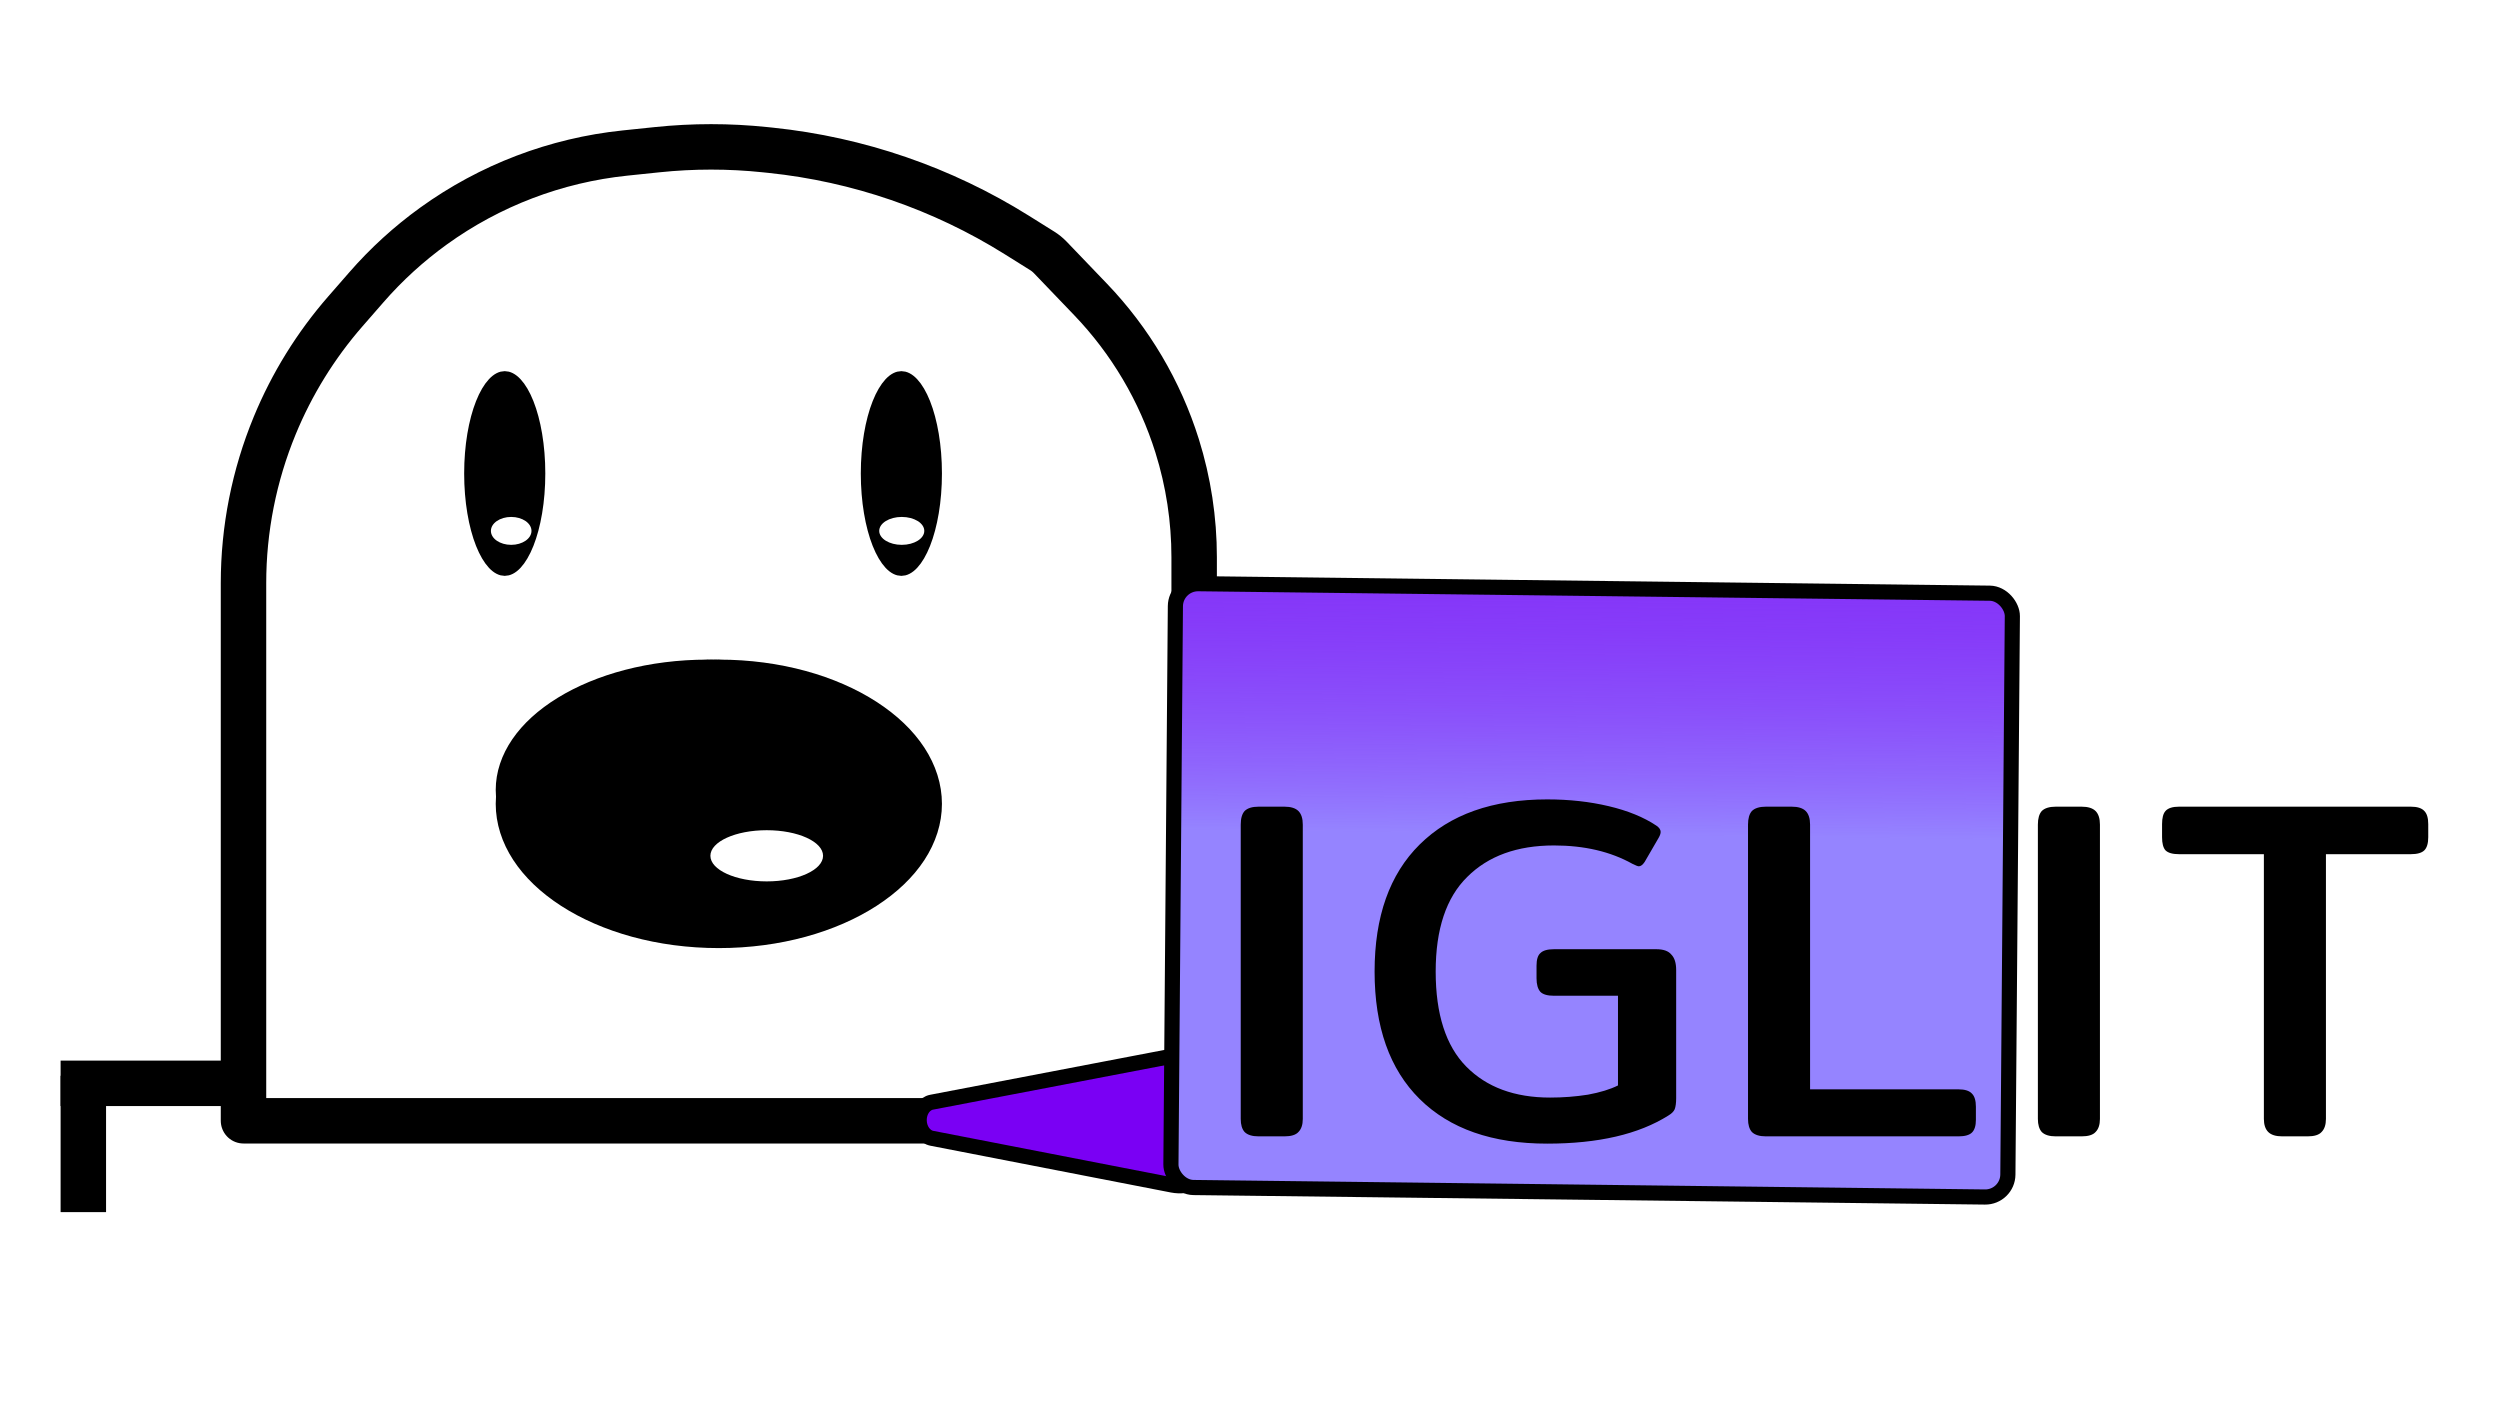 <svg width="165" height="93" viewBox="0 0 165 93" fill="none" xmlns="http://www.w3.org/2000/svg">
<g filter="url(#filter0_dd_503_27)">
<path d="M60.668 45.054C60.668 47.004 59.444 48.972 57.041 50.526C54.653 52.07 51.263 53.074 47.443 53.074C43.622 53.074 40.233 52.07 37.845 50.526C35.441 48.972 34.218 47.004 34.218 45.054C34.218 43.105 35.441 41.136 37.845 39.583C40.233 38.039 43.622 37.035 47.443 37.035C51.263 37.035 54.653 38.039 57.041 39.583C59.444 41.136 60.668 43.105 60.668 45.054Z" stroke="black" stroke-width="3"/>
<path d="M78.814 28.775V65.971L16.071 65.971L16.071 30.488C16.071 26.92 16.771 23.387 18.131 20.088C19.265 17.337 20.84 14.791 22.796 12.549L24.189 10.952C25.504 9.444 26.987 8.092 28.61 6.921C32.328 4.238 36.684 2.576 41.244 2.101L43.377 1.879C45.74 1.632 48.123 1.632 50.486 1.879L50.874 1.919C56.636 2.52 62.185 4.429 67.096 7.5L68.79 8.56C68.982 8.68 69.158 8.823 69.315 8.986L71.968 11.752C74.598 14.492 76.557 17.805 77.692 21.43C78.436 23.807 78.814 26.284 78.814 28.775Z" stroke="black" stroke-width="3" stroke-linecap="round" stroke-linejoin="round"/>
<path d="M59.181 44.133C59.181 45.792 58.082 47.532 55.8 48.935C53.542 50.323 50.328 51.231 46.699 51.231C43.07 51.231 39.856 50.323 37.598 48.935C35.316 47.532 34.218 45.792 34.218 44.133C34.218 42.474 35.316 40.734 37.598 39.331C39.856 37.943 43.07 37.035 46.699 37.035C50.328 37.035 53.542 37.943 55.8 39.331C58.082 40.734 59.181 42.474 59.181 44.133Z" fill="black" stroke="black" stroke-width="3"/>
<path d="M35.49 23.252C35.49 25.07 35.197 26.694 34.741 27.845C34.512 28.421 34.253 28.854 33.99 29.135C33.728 29.414 33.499 29.507 33.312 29.507C33.126 29.507 32.897 29.414 32.635 29.135C32.373 28.854 32.113 28.421 31.884 27.845C31.428 26.694 31.135 25.07 31.135 23.252C31.135 21.433 31.428 19.809 31.884 18.659C32.113 18.082 32.373 17.649 32.635 17.369C32.897 17.089 33.126 16.996 33.312 16.996C33.499 16.996 33.728 17.089 33.99 17.369C34.253 17.649 34.512 18.082 34.741 18.659C35.197 19.809 35.49 21.433 35.49 23.252Z" fill="black" stroke="black"/>
<path d="M61.668 23.252C61.668 25.071 61.375 26.694 60.919 27.845C60.69 28.421 60.431 28.854 60.168 29.135C59.906 29.415 59.677 29.508 59.491 29.508C59.305 29.508 59.075 29.415 58.813 29.135C58.551 28.854 58.291 28.421 58.062 27.845C57.606 26.694 57.313 25.071 57.313 23.252C57.313 21.433 57.606 19.81 58.062 18.659C58.291 18.082 58.551 17.65 58.813 17.369C59.075 17.09 59.305 16.996 59.491 16.996C59.677 16.996 59.906 17.09 60.168 17.369C60.431 17.65 60.69 18.082 60.919 18.659C61.375 19.81 61.668 21.433 61.668 23.252Z" fill="black" stroke="black"/>
<ellipse cx="50.604" cy="48.483" rx="3.718" ry="1.689" fill="white"/>
<ellipse cx="59.516" cy="27.039" rx="1.487" ry="0.921" fill="white"/>
<ellipse cx="33.739" cy="27.039" rx="1.339" ry="0.921" fill="white"/>
<line x1="4" y1="63.5" x2="17" y2="63.5" stroke="black" stroke-width="3"/>
<line x1="5.5" y1="63" x2="5.5" y2="72" stroke="black" stroke-width="3"/>
<path d="M97.545 61.739L78.925 70.033C78.43 70.253 77.897 70.315 77.375 70.214L61.502 67.127C61.022 67.034 60.665 66.522 60.665 65.925C60.665 65.335 61.013 64.836 61.486 64.746L82.453 60.731C82.707 60.683 82.955 60.605 83.196 60.498L95.518 55.021C96.004 54.805 96.53 54.753 97.04 54.871C99.954 55.544 100.319 60.504 97.545 61.739Z" fill="#7A00F4" stroke="black"/>
<rect x="0.496" y="0.506" width="55.239" height="39.852" rx="1.5" transform="matrix(1 0.012 -0.008 1 77.096 29.994)" fill="#9584FF"/>
<rect x="0.496" y="0.506" width="55.239" height="39.852" rx="1.5" transform="matrix(1 0.012 -0.008 1 77.096 29.994)" fill="url(#paint0_linear_503_27)"/>
<rect x="0.496" y="0.506" width="55.239" height="39.852" rx="1.5" transform="matrix(1 0.012 -0.008 1 77.096 29.994)" stroke="black"/>
<path d="M83.072 67C82.645 67 82.336 66.904 82.144 66.712C81.973 66.52 81.888 66.232 81.888 65.848V46.424C81.888 46.019 81.973 45.72 82.144 45.528C82.336 45.336 82.645 45.24 83.072 45.24H84.768C85.195 45.24 85.504 45.336 85.696 45.528C85.888 45.72 85.984 46.019 85.984 46.424V65.848C85.984 66.232 85.888 66.52 85.696 66.712C85.525 66.904 85.216 67 84.768 67H83.072ZM102.115 67.48C98.488 67.48 95.683 66.499 93.699 64.536C91.715 62.573 90.723 59.768 90.723 56.12C90.723 52.493 91.715 49.699 93.699 47.736C95.704 45.752 98.51 44.76 102.115 44.76C103.566 44.76 104.92 44.909 106.179 45.208C107.438 45.507 108.483 45.933 109.315 46.488C109.507 46.616 109.603 46.755 109.603 46.904C109.603 47.011 109.56 47.139 109.475 47.288L108.547 48.888C108.419 49.08 108.291 49.176 108.163 49.176C108.099 49.176 107.96 49.123 107.747 49.016C106.296 48.205 104.568 47.8 102.563 47.8C100.131 47.8 98.222 48.493 96.835 49.88C95.448 51.245 94.755 53.325 94.755 56.12C94.755 58.936 95.427 61.027 96.771 62.392C98.115 63.757 99.96 64.44 102.307 64.44C103.16 64.44 103.992 64.376 104.803 64.248C105.614 64.099 106.275 63.896 106.787 63.64V57.72H102.563C102.136 57.72 101.838 57.635 101.667 57.464C101.496 57.272 101.411 56.973 101.411 56.568V55.736C101.411 55.331 101.496 55.053 101.667 54.904C101.838 54.733 102.136 54.648 102.563 54.648H109.315C109.784 54.648 110.115 54.765 110.307 55C110.52 55.213 110.627 55.555 110.627 56.024V64.472C110.627 64.792 110.595 65.037 110.531 65.208C110.467 65.357 110.328 65.496 110.115 65.624C108.152 66.861 105.486 67.48 102.115 67.48ZM116.553 67C116.127 67 115.817 66.904 115.625 66.712C115.455 66.52 115.369 66.232 115.369 65.848V46.424C115.369 46.019 115.455 45.72 115.625 45.528C115.817 45.336 116.127 45.24 116.553 45.24H118.249C118.676 45.24 118.985 45.336 119.177 45.528C119.369 45.72 119.465 46.019 119.465 46.424V63.896H129.257C129.684 63.896 129.983 63.992 130.153 64.184C130.324 64.355 130.409 64.643 130.409 65.048V65.912C130.409 66.296 130.324 66.573 130.153 66.744C129.983 66.915 129.684 67 129.257 67H116.553ZM135.684 67C135.258 67 134.948 66.904 134.756 66.712C134.586 66.52 134.5 66.232 134.5 65.848V46.424C134.5 46.019 134.586 45.72 134.756 45.528C134.948 45.336 135.258 45.24 135.684 45.24H137.38C137.807 45.24 138.116 45.336 138.308 45.528C138.5 45.72 138.596 46.019 138.596 46.424V65.848C138.596 66.232 138.5 66.52 138.308 66.712C138.138 66.904 137.828 67 137.38 67H135.684ZM150.632 67C150.205 67 149.896 66.904 149.704 66.712C149.512 66.52 149.416 66.232 149.416 65.848V48.376H143.816C143.389 48.376 143.09 48.291 142.92 48.12C142.77 47.949 142.696 47.661 142.696 47.256V46.392C142.696 45.987 142.77 45.699 142.92 45.528C143.09 45.336 143.389 45.24 143.816 45.24H159.112C159.538 45.24 159.837 45.336 160.008 45.528C160.178 45.699 160.264 45.987 160.264 46.392V47.256C160.264 47.661 160.178 47.949 160.008 48.12C159.837 48.291 159.538 48.376 159.112 48.376H153.512V65.848C153.512 66.232 153.416 66.52 153.224 66.712C153.053 66.904 152.744 67 152.296 67H150.632Z" fill="black"/>
</g>
<defs>
<filter id="filter0_dd_503_27" x="0" y="0.194" width="164.263" height="79.806" filterUnits="userSpaceOnUse" color-interpolation-filters="sRGB">
<feFlood flood-opacity="0" result="BackgroundImageFix"/>
<feColorMatrix in="SourceAlpha" type="matrix" values="0 0 0 0 0 0 0 0 0 0 0 0 0 0 0 0 0 0 127 0" result="hardAlpha"/>
<feOffset dy="4"/>
<feGaussianBlur stdDeviation="2"/>
<feComposite in2="hardAlpha" operator="out"/>
<feColorMatrix type="matrix" values="0 0 0 0 0 0 0 0 0 0 0 0 0 0 0 0 0 0 0.25 0"/>
<feBlend mode="normal" in2="BackgroundImageFix" result="effect1_dropShadow_503_27"/>
<feColorMatrix in="SourceAlpha" type="matrix" values="0 0 0 0 0 0 0 0 0 0 0 0 0 0 0 0 0 0 127 0" result="hardAlpha"/>
<feOffset dy="4"/>
<feGaussianBlur stdDeviation="2"/>
<feComposite in2="hardAlpha" operator="out"/>
<feColorMatrix type="matrix" values="0 0 0 0 0 0 0 0 0 0 0 0 0 0 0 0 0 0 0.25 0"/>
<feBlend mode="normal" in2="effect1_dropShadow_503_27" result="effect2_dropShadow_503_27"/>
<feBlend mode="normal" in="SourceGraphic" in2="effect2_dropShadow_503_27" result="shape"/>
</filter>
<linearGradient id="paint0_linear_503_27" x1="28.119" y1="0" x2="28.119" y2="40.852" gradientUnits="userSpaceOnUse">
<stop stop-color="#7A00F4" stop-opacity="0.6"/>
<stop offset="0.411" stop-color="#9584FF"/>
</linearGradient>
</defs>
</svg>
